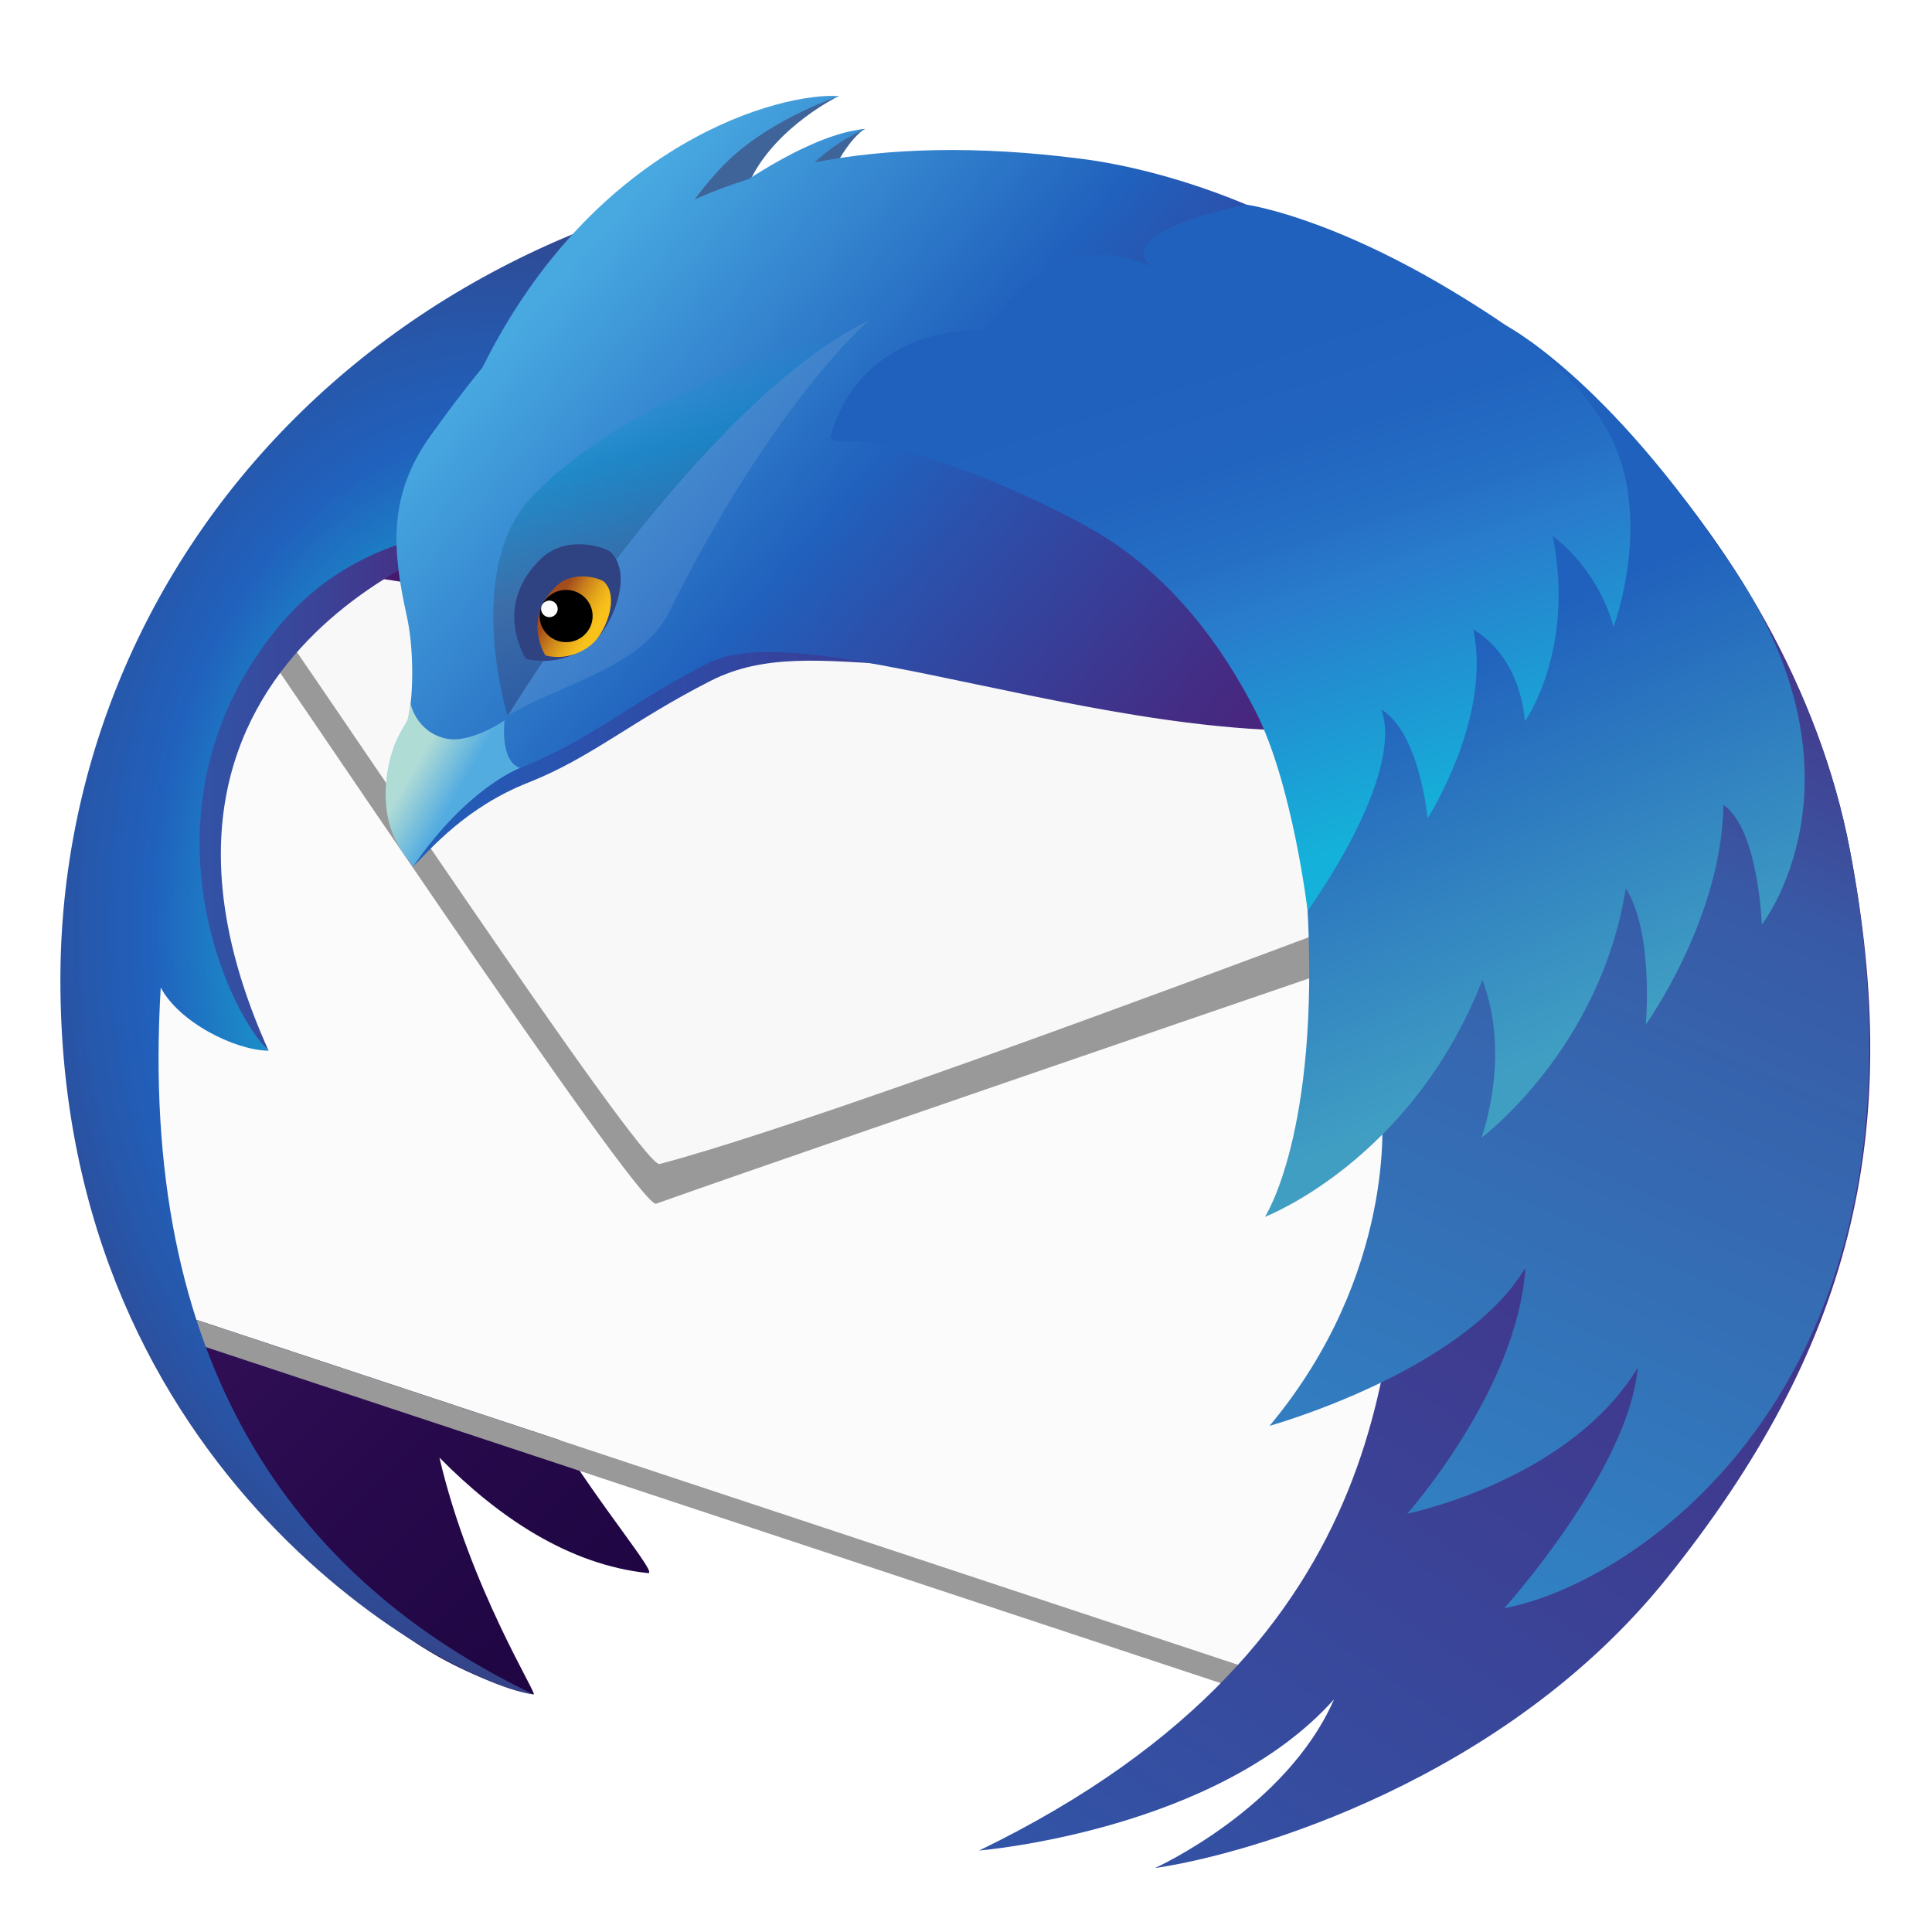 <?xml version="1.0" encoding="UTF-8" standalone="no"?>
<svg
   xmlns:dc="http://purl.org/dc/elements/1.1/"
   xmlns:cc="http://creativecommons.org/ns#"
   xmlns:rdf="http://www.w3.org/1999/02/22-rdf-syntax-ns#"
   xmlns:svg="http://www.w3.org/2000/svg"
   xmlns="http://www.w3.org/2000/svg"
   height="32"
   width="32"
   xml:space="preserve"
   viewBox="0 0 64.852 64.852"
   y="0px"
   x="0px"
   id="Layer_1"
   version="1.1"><defs
   id="defs201" />
<style
   id="style2"
   type="text/css">
	.st0{fill:#363959;}
	.st1{fill:url(#SVGID_1_);}
	.st2{fill:#FBFBFB;}
	.st3{fill:#999999;}
	.st4{fill:#F8F8F8;}
	.st5{fill:url(#SVGID_2_);}
	.st6{fill:url(#SVGID_3_);}
	.st7{fill:url(#SVGID_4_);}
	.st8{fill:#3F6499;}
	.st9{fill:url(#SVGID_5_);}
	.st10{fill:url(#SVGID_6_);}
	.st11{fill:url(#SVGID_7_);}
	.st12{fill:url(#SVGID_8_);}
	.st13{filter:url(#Adobe_OpacityMaskFilter);}
	.st14{fill:url(#SVGID_10_);}
	.st15{mask:url(#SVGID_9_);}
	.st16{opacity:0.6;}
	.st17{opacity:0.2;}
	.st18{fill:url(#SVGID_11_);}
	.st19{fill:url(#SVGID_12_);}
	.st20{opacity:0.1;fill:#F2F2F2;}
	.st21{fill:#2F4282;}
	.st22{fill:url(#SVGID_13_);}
	.st23{fill:url(#SVGID_14_);}
	.st24{fill:#FFFFFF;}
	.st25{fill:url(#SVGID_15_);}
	.st26{fill:url(#SVGID_16_);}
	.st27{fill:url(#SVGID_17_);}
	.st28{fill:url(#SVGID_18_);}
	.st29{fill:url(#SVGID_19_);}
	.st30{fill:url(#SVGID_20_);}
	.st31{fill:url(#SVGID_21_);}
	.st32{fill:url(#SVGID_22_);}
	.st33{fill:url(#SVGID_23_);}
	.st34{fill:url(#SVGID_24_);}
	.st35{filter:url(#Adobe_OpacityMaskFilter_1_);}
	.st36{fill:url(#SVGID_26_);}
	.st37{mask:url(#SVGID_25_);}
	.st38{fill:url(#SVGID_27_);}
	.st39{fill:url(#SVGID_28_);}
	.st40{fill:url(#SVGID_29_);}
	.st41{fill:url(#SVGID_30_);}
	.st42{fill:url(#SVGID_31_);}
	.st43{fill:url(#SVGID_32_);}
	.st44{fill:url(#SVGID_33_);}
	.st45{fill:url(#SVGID_34_);}
	.st46{fill:url(#SVGID_35_);}
	.st47{fill:url(#SVGID_36_);}
	.st48{fill:url(#SVGID_37_);}
	.st49{fill:url(#SVGID_38_);}
	.st50{fill:url(#SVGID_39_);}
	.st51{fill:url(#SVGID_40_);}
	.st52{filter:url(#Adobe_OpacityMaskFilter_2_);}
	.st53{fill:url(#SVGID_42_);}
	.st54{mask:url(#SVGID_41_);}
	.st55{fill:url(#SVGID_43_);}
	.st56{fill:url(#SVGID_44_);}
	.st57{fill:url(#SVGID_45_);}
	.st58{fill:url(#SVGID_46_);}
	.st59{fill:url(#SVGID_47_);}
	.st60{fill:url(#SVGID_48_);}
</style>
<g
   transform="matrix(0.246,0,0,0.245,2.027,3.218)"
   id="g196">
	<g
   id="g170">
		<linearGradient
   y2="42.053"
   x2="39.679"
   y1="201.907"
   x1="199.533"
   gradientUnits="userSpaceOnUse"
   id="SVGID_1_">
			<stop
   id="stop4"
   style="stop-color:#130036"
   offset="0" />
			<stop
   id="stop6"
   style="stop-color:#18023B"
   offset="0.23" />
			<stop
   id="stop8"
   style="stop-color:#26094A"
   offset="0.512" />
			<stop
   id="stop10"
   style="stop-color:#3D1563"
   offset="0.821" />
			<stop
   id="stop12"
   style="stop-color:#4E1D75"
   offset="1" />
		</linearGradient>
		<path
   style="fill:url(#SVGID_1_)"
   id="path15"
   d="M 188.887,35.492 C 174.386,26.02 155.841,22.954 145.606,21.883 134.652,20.738 125.138,20.94 116.77,22.168 c -0.709,-0.009 -1.414,-0.037 -2.127,-0.037 -0.544,0 -1.08,0.023 -1.627,0.029 0.225,-0.275 0.381,-0.445 0.381,-0.445 0,0 -0.44,0.069 -1.304,0.46 -2.717,0.044 -5.421,0.138 -8.085,0.32 3.711,-4.068 6.751,-6.2 6.751,-6.2 0,0 -3.608,0.528 -10.192,6.496 -3.132,0.288 -6.221,0.67 -9.258,1.145 6.918,-9.362 14.155,-13.304 14.155,-13.304 0,0 -8.772,-1.786 -22.507,12.016 -1.149,1.155 -2.215,2.356 -3.246,3.572 C 39.68,35.907 11.03,61.758 11.03,92.139 c 0,5.958 -1.829,12.511 0.143,19.054 -0.788,10.453 0.89,38.975 0.89,38.975 0,0 10.837,58.649 52.51,68.846 0.662,0.158 -8.707,-14.62 -12.851,-32.442 8.069,8.208 17.685,14.699 28.478,15.824 1.325,0.137 -6.165,-8.64 -12.725,-19.234 l 94.698,31.906 c 49.529,-21.274 43.763,-19.357 54.397,-30.875 23.428,-25.36 26.708,-39.75 20.806,-82.235 -3.993,-28.679 -25.16,-57.083 -48.489,-66.466 z"
   class="st1" />
		<polygon
   style="fill:#fbfbfb"
   id="polygon17"
   points="201.939,95.591 22.687,62.276 8.546,142.68 16.387,166.974 172.911,219.015 "
   class="st2" />
		<g
   id="g21">
			<path
   style="fill:#999999"
   id="path19"
   d="m 23.128,65.01 c 0.785,1.689 0.554,2.089 0.065,2.089 -0.22,0 -0.492,-0.081 -0.747,-0.161 -0.255,-0.081 -0.494,-0.161 -0.648,-0.161 -0.433,0 -0.189,0.639 2.263,3.72 3.468,4.406 54.399,81.293 57.182,81.293 0.015,0 0.028,-0.002 0.04,-0.006 23.71,-8.448 124.543,-43.058 124.543,-43.058 L 195.51,93.697 23.128,65.01"
   class="st3" />
		</g>
		<path
   style="fill:#f8f8f8"
   id="path23"
   d="m 24.607,63.121 c 0,0 0.76,3.932 4.281,8.284 3.5,4.392 50.51,75.571 52.869,74.944 30.795,-8.176 142.525,-51.674 142.525,-51.674 z"
   class="st4" />
		<polygon
   style="fill:#999999"
   id="polygon25"
   points="19.094,171.178 168.976,221.012 167.321,217.161 18.568,167.703 "
   class="st3" />
		<linearGradient
   y2="95.311"
   x2="57.704"
   y1="95.311"
   x1="10.243"
   gradientUnits="userSpaceOnUse"
   id="SVGID_2_">
			<stop
   id="stop27"
   style="stop-color:#3156A8"
   offset="0" />
			<stop
   id="stop29"
   style="stop-color:#3351A4"
   offset="0.247" />
			<stop
   id="stop31"
   style="stop-color:#3B4397"
   offset="0.536" />
			<stop
   id="stop33"
   style="stop-color:#472C82"
   offset="0.845" />
			<stop
   id="stop35"
   style="stop-color:#4E1D75"
   offset="1" />
		</linearGradient>
		<path
   style="fill:url(#SVGID_2_)"
   id="path38"
   d="m 57.704,59.795 c 0,0 -54.122,15.85 -29.288,71.033 0,0 -11.387,-10.426 -18.167,-23.757 C 9.944,106.474 21.55,65.242 21.55,65.242 Z"
   class="st5" />
		
			<radialGradient
   gradientUnits="userSpaceOnUse"
   gradientTransform="matrix(1,0,0,1.45,0,-51.265)"
   r="85.247"
   cy="113.923"
   cx="59.073"
   id="SVGID_3_">
			<stop
   id="stop40"
   style="stop-color:#14CDDA"
   offset="0.165" />
			<stop
   id="stop42"
   style="stop-color:#2061BD"
   offset="0.548" />
			<stop
   id="stop44"
   style="stop-color:#2658AC"
   offset="0.655" />
			<stop
   id="stop46"
   style="stop-color:#373F81"
   offset="0.864" />
			<stop
   id="stop48"
   style="stop-color:#432D62"
   offset="1" />
		</radialGradient>
		<path
   style="fill:url(#SVGID_3_)"
   id="path51"
   d="m 28.416,130.828 c -4.707,-0.081 -12.269,-3.964 -14.722,-8.665 -3.066,51.098 17.782,80.939 50.88,96.853 C 53.759,217.776 0,189.407 0,121.14 0,63.093 46.06,11.208 118.142,8.831 118.584,12.085 82.406,20.245 81.249,24.082 79.453,30.054 75.325,36.555 71.843,41.766 67.125,48.827 78.4,54.865 70.114,56.767 57.646,59.628 41.016,58.044 28.753,73.986 10.319,97.951 22.62,125.365 28.416,130.828 Z"
   class="st6" />
		<g
   id="g64">
			<linearGradient
   y2="57.897"
   x2="191.515"
   y1="57.897"
   x1="44.539"
   gradientUnits="userSpaceOnUse"
   id="SVGID_4_">
				<stop
   id="stop53"
   style="stop-color:#2061BD"
   offset="0" />
				<stop
   id="stop55"
   style="stop-color:#2B51AC"
   offset="0.185" />
				<stop
   id="stop57"
   style="stop-color:#442C84"
   offset="0.683" />
				<stop
   id="stop59"
   style="stop-color:#4E1D75"
   offset="0.941" />
			</linearGradient>
			<path
   style="fill:url(#SVGID_4_)"
   id="path62"
   d="M 137.048,10.699 C 90.366,7.117 66.341,25.796 50.918,47.516 c -5.617,7.906 -5.002,15.166 -3.068,23.937 0.831,3.744 1.671,5.538 0.659,9.355 -0.558,2.106 -0.465,4.072 -1.158,5.314 -0.959,1.717 -2.18,3.594 -2.589,6.677 -1.022,7.699 1.703,10.151 3.406,12.741 2.426,-2.409 7.165,-8.079 15.71,-11.466 8.545,-3.387 14.167,-8.477 24.876,-13.941 14.632,-7.463 31.782,3.859 64.3,-6.796 C 163.06,70.058 186.056,35.993 191.515,34.685 176.312,17.873 150.448,11.726 137.048,10.699 Z"
   class="st7" />
		</g>
		<path
   style="fill:#3f6499"
   id="path66"
   d="m 106.207,0.032 c 0,0 -8.335,4.026 -11.965,11.301 8.381,-4.225 13.246,-6.533 15.546,-6.808 0,0 -2.203,1.067 -4.935,6.87 4.83,-1.547 6.493,-2.522 7.819,-2.537 0,0 -0.385,0.61 -0.737,6.402 -7.417,-2.404 -21.693,0.397 -29.287,5.153 C 80.072,6.678 106.207,0.032 106.207,0.032 Z"
   class="st8" />
		<linearGradient
   y2="111.082"
   x2="167.264"
   y1="23.206"
   x1="66.174"
   gradientUnits="userSpaceOnUse"
   id="SVGID_5_">
			<stop
   id="stop68"
   style="stop-color:#48A8E0"
   offset="0.02" />
			<stop
   id="stop70"
   style="stop-color:#2061BD"
   offset="0.388" />
			<stop
   id="stop72"
   style="stop-color:#2B51AC"
   offset="0.497" />
			<stop
   id="stop74"
   style="stop-color:#442C84"
   offset="0.789" />
			<stop
   id="stop76"
   style="stop-color:#4E1D75"
   offset="0.941" />
		</linearGradient>
		<path
   style="fill:url(#SVGID_5_)"
   id="path79"
   d="M 139.379,8.63 C 125.07,6.776 113.109,7.141 102.94,9.1 c 3.198,-3.065 6.898,-4.575 6.898,-4.575 -4.795,0.424 -10.781,3.554 -15.917,6.868 -2.588,0.826 -5.054,1.758 -7.39,2.799 1.43,-1.885 3.094,-3.899 4.72,-5.445 6.039,-5.743 15.006,-8.715 15.006,-8.715 -7.654,-0.562 -33.268,5.995 -48.681,37.213 -2.526,3.077 -4.883,6.235 -7.129,9.398 -5.798,8.164 -5.162,15.658 -3.162,24.715 0.852,3.867 1.009,10.04 0.168,14.029 -0.168,0.799 -2.363,2.863 -2.926,8.428 -0.602,5.905 1.505,8.804 3.582,11.203 C 55.489,94.226 62.77,92.087 62.77,92.087 73.1,87.855 77.4,83.335 88.458,77.694 c 15.108,-7.709 67.939,17.45 101.512,6.448 10.332,-3.384 -3.977,-47.359 1.663,-48.709 C 175.934,18.073 153.139,10.413 139.379,8.63 Z"
   class="st9" />
		<linearGradient
   y2="43.631"
   x2="217.835"
   y1="337.414"
   x1="19.676"
   gradientUnits="userSpaceOnUse"
   id="SVGID_6_">
			<stop
   id="stop81"
   style="stop-color:#3156A8"
   offset="0.379" />
			<stop
   id="stop83"
   style="stop-color:#4E1D75"
   offset="1" />
		</linearGradient>
		<path
   style="fill:url(#SVGID_6_)"
   id="path86"
   d="M 244.176,103.288 C 235.9,60.051 196.08,20.716 164.059,18.536 149.848,17.568 154.212,24.855 145.32,27.63 107,39.589 106.414,46.571 106.414,46.571 c 81.252,3.819 82.484,84.064 60.724,104.366 6.123,-1.428 12.762,-8.914 18.859,-20.666 -0.732,4.931 -1.36,10.98 -2.274,17.729 -2.788,20.595 0.823,63.614 -58.356,92.405 0,0 32.372,-2.646 48.425,-20.717 -6.528,15.012 -24.441,23.121 -24.441,23.121 13.182,-1.928 47.81,-12.146 69.868,-39.732 24.966,-31.225 32.474,-60.519 24.957,-99.789 z"
   class="st10" />
		<linearGradient
   y2="32.542"
   x2="206.317"
   y1="278.646"
   x1="96.745"
   gradientUnits="userSpaceOnUse"
   id="SVGID_7_">
			<stop
   id="stop88"
   style="stop-color:#29ABE2"
   offset="0" />
			<stop
   id="stop90"
   style="stop-color:#385AA6"
   offset="0.773" />
			<stop
   id="stop92"
   style="stop-color:#414293"
   offset="0.858" />
			<stop
   id="stop94"
   style="stop-color:#4E1D75"
   offset="1" />
		</linearGradient>
		<path
   style="fill:url(#SVGID_7_)"
   id="path97"
   d="m 164.993,182.221 c 0,0 26.396,-7.38 34.903,-21.633 -1.032,16.619 -16.107,33.662 -16.107,33.662 0,0 22.038,-4.46 31.436,-19.968 -1.224,13.994 -18.191,32.907 -18.191,32.907 17.346,-3.113 60.93,-30.645 47.143,-103.901 -8.142,-43.262 -48.096,-82.572 -80.117,-84.752 -14.211,-0.968 -9.847,6.319 -18.739,9.094 -38.32,11.959 -38.906,18.941 -38.906,18.941 81.252,3.819 102.844,46.344 60.724,103.231 6.123,-1.429 8.578,-4.794 13.178,-10.301 -0.002,0 2.084,21.78 -15.324,42.72 z"
   class="st11" />
		<linearGradient
   y2="95.468"
   x2="54.241"
   y1="92.034"
   x1="48.269"
   gradientUnits="userSpaceOnUse"
   id="SVGID_8_">
			<stop
   id="stop99"
   style="stop-color:#B0DCD6"
   offset="0" />
			<stop
   id="stop101"
   style="stop-color:#53ACE0"
   offset="1" />
		</linearGradient>
		<path
   style="fill:url(#SVGID_8_)"
   id="path104"
   d="m 60.609,85.567 c 0,0 -4.719,3.301 -8.136,2.46 -4.045,-0.993 -4.73,-4.913 -4.73,-4.913 -0.089,0.803 -0.192,1.578 -0.341,2.273 -0.168,0.799 -2.363,2.863 -2.926,8.428 -0.602,5.905 1.615,9.325 3.692,11.724 7.381,-10.792 14.552,-13.452 14.552,-13.452 -2.809,-0.982 -2.111,-6.52 -2.111,-6.52 z"
   class="st12" />
		<defs
   id="defs109"><filter
     height="6.629"
     width="14.927"
     y="18.355"
     x="162.68"
     filterUnits="userSpaceOnUse"
     id="Adobe_OpacityMaskFilter">
				<feColorMatrix
   id="feColorMatrix106"
   values="1 0 0 0 0  0 1 0 0 0  0 0 1 0 0  0 0 0 1 0"
   type="matrix" />
			</filter></defs>
		<mask
   id="SVGID_9_"
   height="6.629"
   width="14.927"
   y="18.355"
   x="162.68"
   maskUnits="userSpaceOnUse">
			<g
   style="filter:url(#Adobe_OpacityMaskFilter)"
   id="g118"
   class="st13">
				<radialGradient
   gradientUnits="userSpaceOnUse"
   r="51.967"
   cy="67.998"
   cx="154.384"
   id="SVGID_10_">
					<stop
   id="stop111"
   style="stop-color:#FFFFFF"
   offset="0.868" />
					<stop
   id="stop113"
   style="stop-color:#000000"
   offset="1" />
				</radialGradient>
				<rect
   style="fill:url(#SVGID_10_)"
   id="rect116"
   height="93.339"
   width="100.015"
   class="st14"
   y="-7.218"
   x="91.295" />
			</g>
		</mask>
		<g
   id="g136"
   mask="url(#SVGID_9_)"
   class="st15">
			<g
   style="opacity:0.6"
   id="g134"
   class="st16">
				<g
   style="opacity:0.2"
   id="g132"
   class="st17">
					<linearGradient
   y2="20.555"
   x2="164.24"
   y1="23.085"
   x1="176.214"
   gradientUnits="userSpaceOnUse"
   id="SVGID_11_">
						<stop
   id="stop121"
   style="stop-color:#3092B9"
   offset="0" />
						<stop
   id="stop123"
   style="stop-color:#258DB6"
   offset="0.22" />
						<stop
   id="stop125"
   style="stop-color:#1685B1"
   offset="0.656" />
						<stop
   id="stop127"
   style="stop-color:#1082AF"
   offset="1" />
					</linearGradient>
					<path
   style="fill:url(#SVGID_11_)"
   id="path130"
   d="m 163.513,18.434 c 1.106,-0.287 5.621,0.204 8.584,1.533 2.964,1.329 8.073,3.679 3.986,4.701 -4.088,1.022 -6.438,-0.613 -8.482,-2.351 -2.044,-1.738 -6.847,-3.168 -4.088,-3.883 z"
   class="st18" />
				</g>
			</g>
		</g>
		<linearGradient
   y2="77.544"
   x2="90.637"
   y1="38.025"
   x1="80.784"
   gradientUnits="userSpaceOnUse"
   id="SVGID_12_">
			<stop
   id="stop138"
   style="stop-color:#1398D1;stop-opacity:0"
   offset="0.007" />
			<stop
   id="stop140"
   style="stop-color:#1187C2;stop-opacity:0.62"
   offset="0.248" />
			<stop
   id="stop142"
   style="stop-color:#3F6499;stop-opacity:0.71"
   offset="0.642" />
			<stop
   id="stop144"
   style="stop-color:#2F4282;stop-opacity:0.5"
   offset="1" />
		</linearGradient>
		<path
   style="fill:url(#SVGID_12_)"
   id="path147"
   d="m 61.051,84.921 c 0,0 25.888,-42.662 49.292,-54.175 2.173,-1.093 -32.405,9.191 -46.32,24.55 -8.271,9.129 -3.891,27.002 -2.972,29.625 z"
   class="st19" />
		<path
   style="opacity:0.1;fill:#f2f2f2"
   id="path149"
   d="m 61.051,84.921 c 0.024,-0.015 0.05,-0.03 0.075,-0.045 C 67.82,80.74 79.292,78.358 82.99,70.861 97.227,41.992 110.344,30.746 110.344,30.746 86.939,42.259 61.051,84.921 61.051,84.921 Z"
   class="st20" />
		<path
   style="fill:#2f4282"
   id="path151"
   d="m 63.512,77.118 c 0,0 -4.666,-7.159 2.053,-13.687 3.546,-3.44 8.919,-1.529 9.54,-0.91 2.644,2.622 0.982,8.156 -1.398,11.288 -1.345,1.764 -5.259,4.51 -10.195,3.309 z"
   class="st21" />
		
			<linearGradient
   gradientTransform="matrix(0.999,0.035,-0.035,0.999,24.591,57.12)"
   y2="11.303"
   x2="43.199"
   y1="14.373"
   x1="48.738"
   gradientUnits="userSpaceOnUse"
   id="SVGID_13_">
			<stop
   id="stop153"
   style="stop-color:#F9C21B"
   offset="0" />
			<stop
   id="stop155"
   style="stop-color:#F3BA1B"
   offset="0.148" />
			<stop
   id="stop157"
   style="stop-color:#E3A41B"
   offset="0.379" />
			<stop
   id="stop159"
   style="stop-color:#C9801C"
   offset="0.663" />
			<stop
   id="stop161"
   style="stop-color:#A44E1C"
   offset="0.988" />
			<stop
   id="stop163"
   style="stop-color:#A34C1C"
   offset="1" />
		</linearGradient>
		<path
   style="fill:url(#SVGID_13_)"
   id="path166"
   d="m 66.187,76.674 c 0,0 -3.224,-4.949 1.422,-9.459 2.446,-2.376 6.161,-1.056 6.592,-0.63 1.826,1.812 0.676,5.637 -0.968,7.8 -0.929,1.223 -3.635,3.119 -7.046,2.289 z"
   class="st22" />
		<path
   id="path168"
   d="m 72.623,71.393 c -0.072,1.978 -1.746,3.522 -3.738,3.454 -1.996,-0.069 -3.558,-1.726 -3.487,-3.704 0.071,-1.977 1.744,-3.521 3.741,-3.453 1.992,0.069 3.553,1.727 3.484,3.703 z" />
	</g>
	<circle
   style="fill:#ffffff"
   id="circle172"
   r="1.136"
   cy="70.287"
   cx="66.725"
   class="st24" />
	<linearGradient
   y2="47.526"
   x2="169.43"
   y1="130.139"
   x1="206.211"
   gradientUnits="userSpaceOnUse"
   id="SVGID_14_">
		<stop
   id="stop174"
   style="stop-color:#409EC3"
   offset="0" />
		<stop
   id="stop176"
   style="stop-color:#2061BD"
   offset="0.62" />
	</linearGradient>
	<path
   style="fill:url(#SVGID_14_)"
   id="path179"
   d="M 228.505,65.01 C 210.784,38.034 196.744,31.179 196.744,31.179 c 0,0 0.645,19.65 10.484,29.128 1.124,1.083 -11.774,-8.432 -11.774,-8.432 0,0 -2.758,9.076 3.562,19.51 -1.836,-2.439 -3.051,-3.363 -3.051,-3.363 0,0 -11.908,5.491 -15.423,13.109 -1.815,-3.426 -3.176,-5.444 -3.176,-5.444 0,0 -8.236,16.437 -7.201,35.495 1.684,30.988 -5.803,42.404 -5.803,42.404 0,0 20.057,-7.695 29.676,-32.468 3.974,10.533 -0.121,21.619 -0.121,21.619 0,0 16.206,-12.109 19.691,-34.18 3.863,6.23 2.727,18.664 2.727,18.664 0,0 10.344,-14.402 10.596,-30.086 4.794,3.343 5.235,16.399 5.235,16.399 0,0 15.336,-19.606 -3.661,-48.524 z"
   class="st23" />
	<linearGradient
   y2="21.954"
   x2="150.407"
   y1="103.061"
   x1="176.76"
   gradientUnits="userSpaceOnUse"
   id="SVGID_15_">
		<stop
   id="stop181"
   style="stop-color:#14B2DA"
   offset="0" />
		<stop
   id="stop183"
   style="stop-color:#297CCC"
   offset="0.403" />
		<stop
   id="stop185"
   style="stop-color:#256FC5"
   offset="0.508" />
		<stop
   id="stop187"
   style="stop-color:#2164BF"
   offset="0.649" />
		<stop
   id="stop189"
   style="stop-color:#2061BD"
   offset="0.816" />
		<stop
   id="stop191"
   style="stop-color:#2061BD"
   offset="0.984" />
	</linearGradient>
	<path
   style="fill:url(#SVGID_15_)"
   id="path194"
   d="m 211.282,46.158 c -4.631,-8.63 -12.803,-14.13 -19.986,-18.582 -17.909,-11.105 -29.427,-12.665 -29.427,-12.665 0,0 -16.528,3.074 -13.689,7.672 0.146,0.236 0.487,0.535 0.968,0.877 -14.498,-6.678 -22.722,8.677 -22.722,8.677 -8.284,-0.503 -18.371,3.575 -21.312,14.499 -0.305,1.134 3.711,0.496 5.777,0.945 12.079,2.626 23.45,8.32 28.675,11.134 12.154,6.548 19.365,17.451 23.528,25.629 5.037,9.894 7.094,27.304 7.094,27.304 0,0 13.253,-18.205 10.086,-27.552 5.249,3.26 6.285,14.891 6.285,14.891 0,0 8.835,-13.838 6.223,-25.891 6.815,4.153 7.042,12.601 7.042,12.601 0,0 6.939,-9.631 3.803,-25.427 6.858,5.453 8.293,12.517 8.293,12.517 0,0 5.606,-14.993 -0.638,-26.629 z"
   class="st25" />
</g>
</svg>